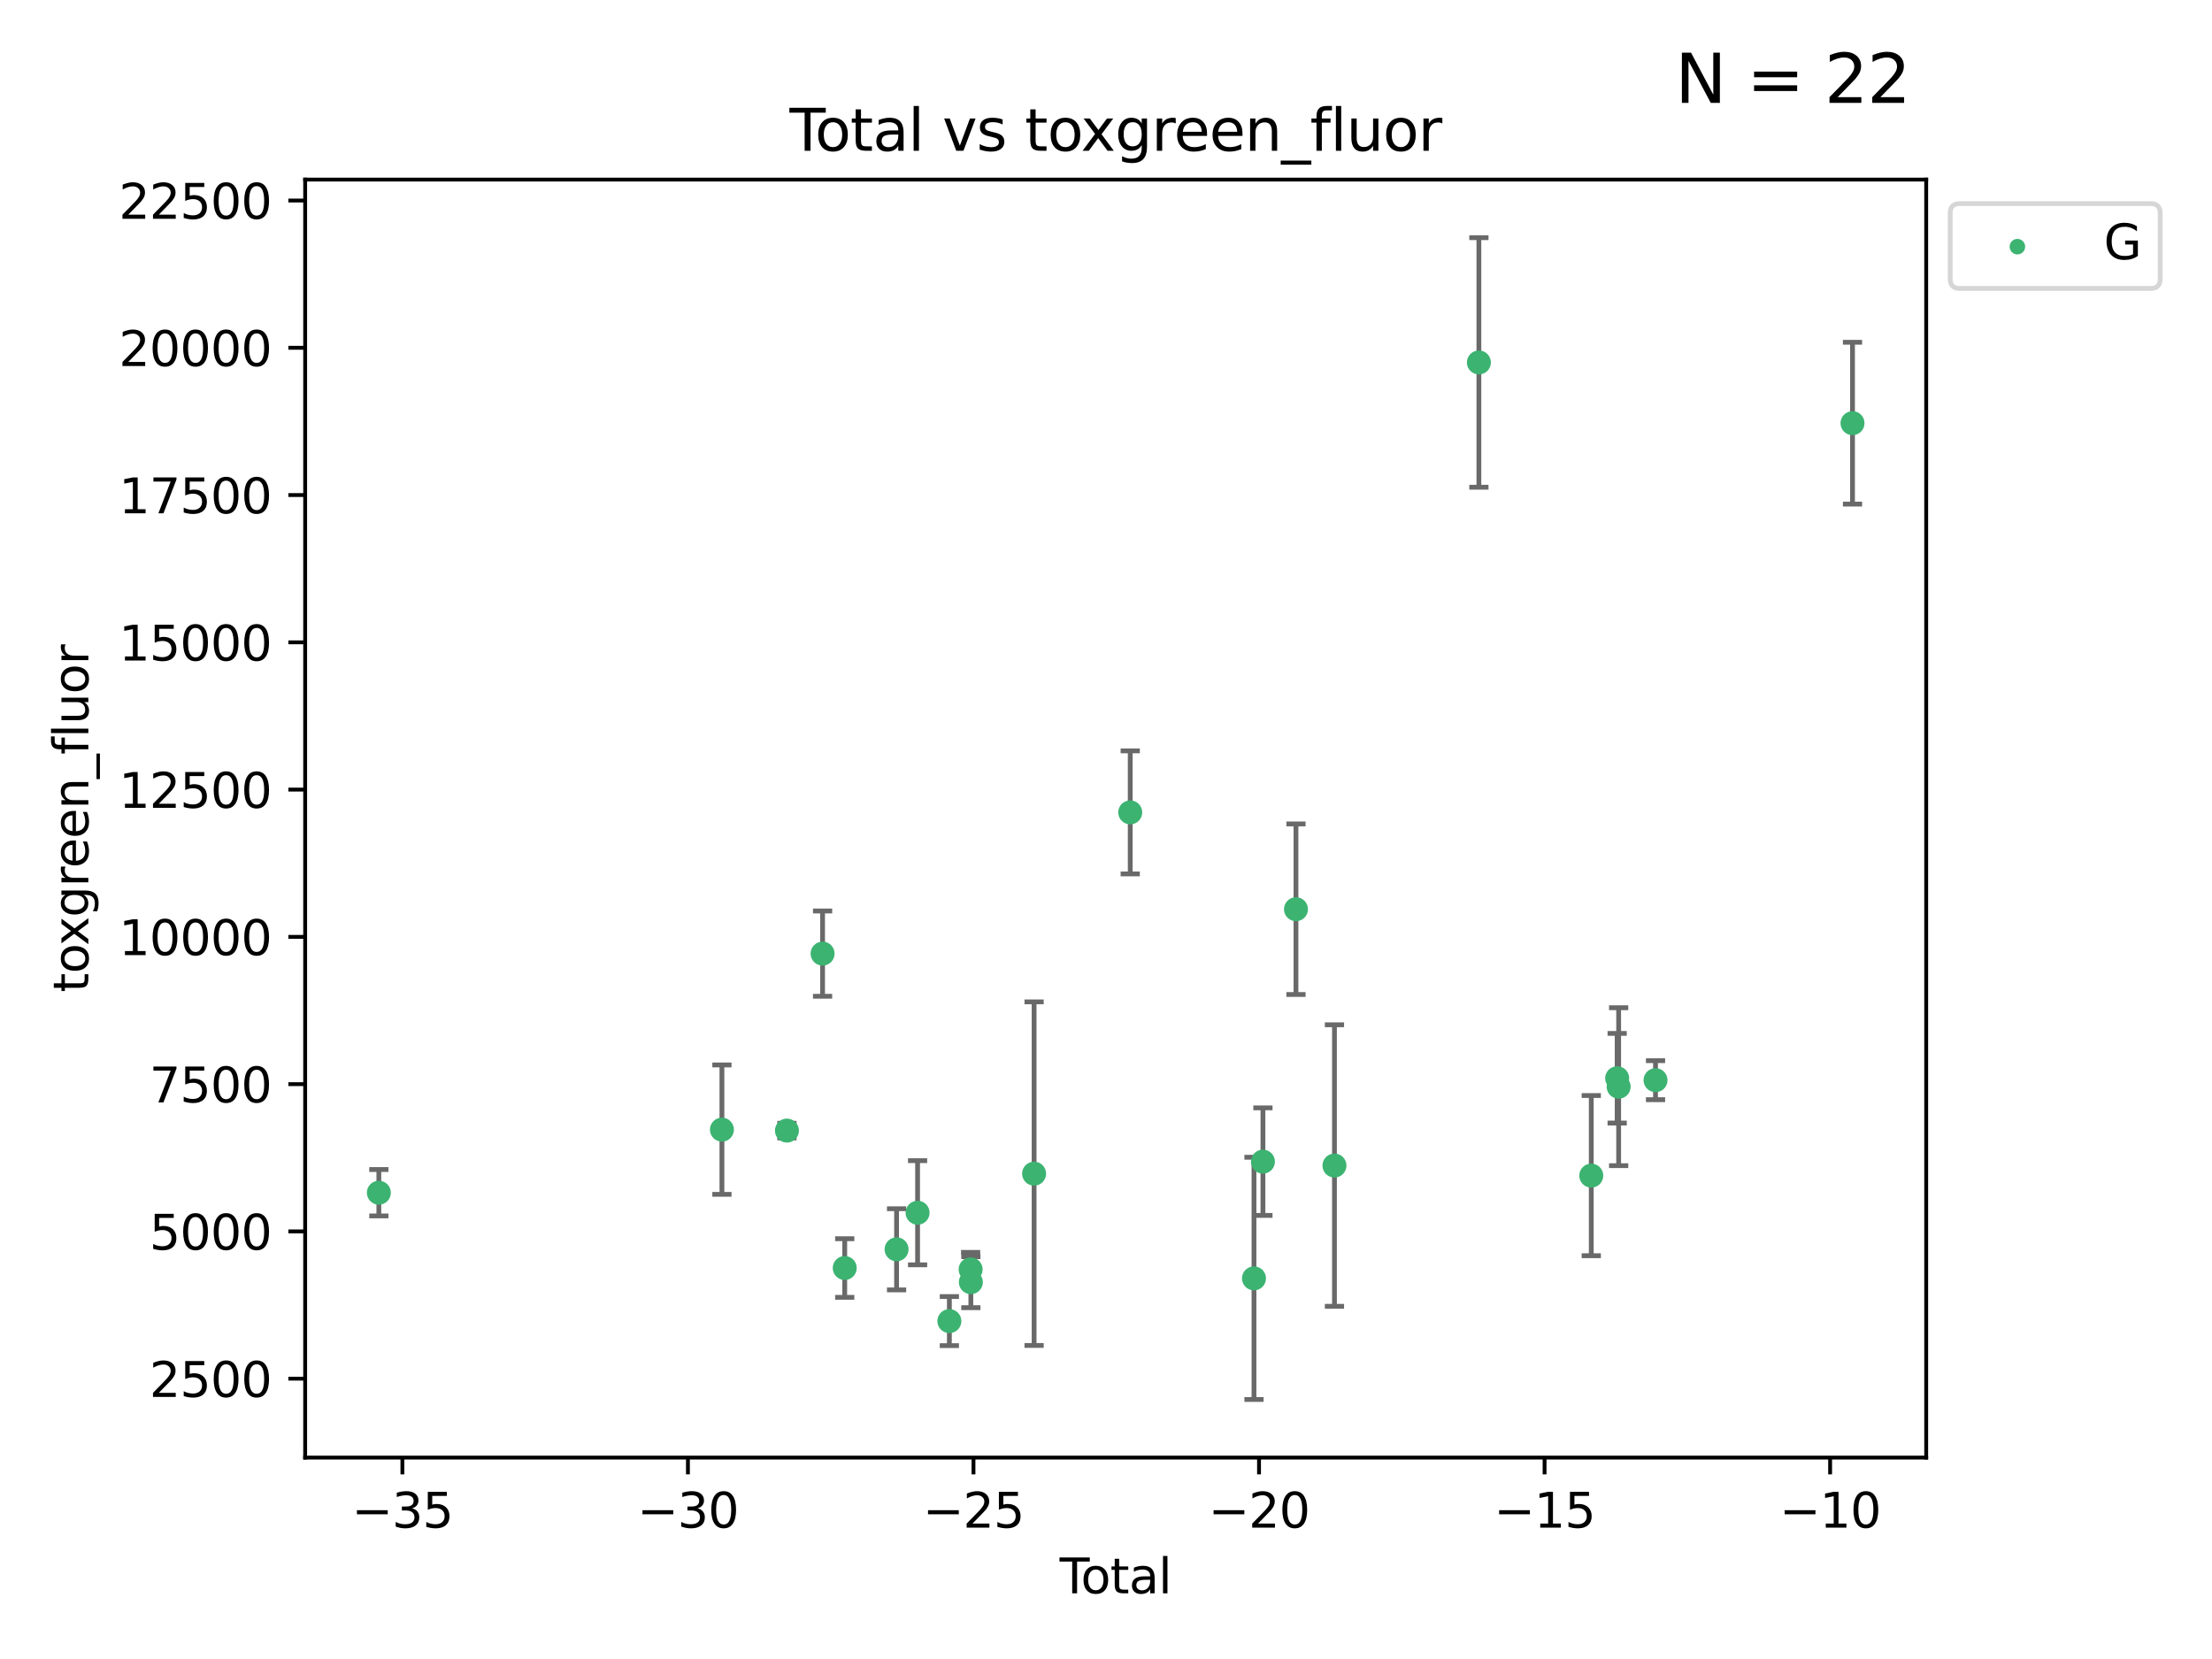 <?xml version="1.0" encoding="utf-8" standalone="no"?>
<!DOCTYPE svg PUBLIC "-//W3C//DTD SVG 1.1//EN"
  "http://www.w3.org/Graphics/SVG/1.1/DTD/svg11.dtd">
<svg xmlns:xlink="http://www.w3.org/1999/xlink" width="460.8pt" height="345.6pt" viewBox="0 0 460.8 345.6" xmlns="http://www.w3.org/2000/svg" version="1.1">
 <defs>
  <style type="text/css">*{stroke-linejoin: round; stroke-linecap: butt}</style>
 </defs>
 <g id="figure_1">
  <g id="patch_1">
   <path d="M 0 345.6 
L 460.8 345.6 
L 460.8 0 
L 0 0 
z
" style="fill: #ffffff"/>
  </g>
  <g id="axes_1">
   <g id="patch_2">
    <path d="M 63.571 303.64 
L 401.26 303.64 
L 401.26 37.411 
L 63.571 37.411 
z
" style="fill: #ffffff"/>
   </g>
   <g id="PathCollection_1">
    <defs>
     <path id="m8cebf91ab3" d="M 0 1.118 
C 0.297 1.118 0.581 1 0.791 0.791 
C 1 0.581 1.118 0.297 1.118 0 
C 1.118 -0.297 1 -0.581 0.791 -0.791 
C 0.581 -1 0.297 -1.118 0 -1.118 
C -0.297 -1.118 -0.581 -1 -0.791 -0.791 
C -1 -0.581 -1.118 -0.297 -1.118 0 
C -1.118 0.297 -1 0.581 -0.791 0.791 
C -0.581 1 -0.297 1.118 0 1.118 
z
" style="stroke: #3cb371"/>
    </defs>
    <g clip-path="url(#pdc23d68b83)">
     <use xlink:href="#m8cebf91ab3" x="78.921" y="248.466" style="fill: #3cb371; stroke: #3cb371"/>
     <use xlink:href="#m8cebf91ab3" x="150.39" y="235.324" style="fill: #3cb371; stroke: #3cb371"/>
     <use xlink:href="#m8cebf91ab3" x="163.931" y="235.522" style="fill: #3cb371; stroke: #3cb371"/>
     <use xlink:href="#m8cebf91ab3" x="171.358" y="198.655" style="fill: #3cb371; stroke: #3cb371"/>
     <use xlink:href="#m8cebf91ab3" x="175.972" y="264.149" style="fill: #3cb371; stroke: #3cb371"/>
     <use xlink:href="#m8cebf91ab3" x="186.771" y="260.254" style="fill: #3cb371; stroke: #3cb371"/>
     <use xlink:href="#m8cebf91ab3" x="191.149" y="252.637" style="fill: #3cb371; stroke: #3cb371"/>
     <use xlink:href="#m8cebf91ab3" x="197.771" y="275.21" style="fill: #3cb371; stroke: #3cb371"/>
     <use xlink:href="#m8cebf91ab3" x="202.198" y="264.441" style="fill: #3cb371; stroke: #3cb371"/>
     <use xlink:href="#m8cebf91ab3" x="202.248" y="267.098" style="fill: #3cb371; stroke: #3cb371"/>
     <use xlink:href="#m8cebf91ab3" x="215.421" y="244.496" style="fill: #3cb371; stroke: #3cb371"/>
     <use xlink:href="#m8cebf91ab3" x="235.447" y="169.234" style="fill: #3cb371; stroke: #3cb371"/>
     <use xlink:href="#m8cebf91ab3" x="261.228" y="266.308" style="fill: #3cb371; stroke: #3cb371"/>
     <use xlink:href="#m8cebf91ab3" x="263.091" y="241.992" style="fill: #3cb371; stroke: #3cb371"/>
     <use xlink:href="#m8cebf91ab3" x="269.975" y="189.404" style="fill: #3cb371; stroke: #3cb371"/>
     <use xlink:href="#m8cebf91ab3" x="277.992" y="242.805" style="fill: #3cb371; stroke: #3cb371"/>
     <use xlink:href="#m8cebf91ab3" x="308.08" y="75.506" style="fill: #3cb371; stroke: #3cb371"/>
     <use xlink:href="#m8cebf91ab3" x="331.491" y="244.902" style="fill: #3cb371; stroke: #3cb371"/>
     <use xlink:href="#m8cebf91ab3" x="336.885" y="224.617" style="fill: #3cb371; stroke: #3cb371"/>
     <use xlink:href="#m8cebf91ab3" x="337.195" y="226.379" style="fill: #3cb371; stroke: #3cb371"/>
     <use xlink:href="#m8cebf91ab3" x="344.877" y="225.023" style="fill: #3cb371; stroke: #3cb371"/>
     <use xlink:href="#m8cebf91ab3" x="385.911" y="88.155" style="fill: #3cb371; stroke: #3cb371"/>
    </g>
   </g>
   <g id="matplotlib.axis_1">
    <g id="xtick_1">
     <g id="line2d_1">
      <defs>
       <path id="m3bd6bb16ed" d="M 0 0 
L 0 3.5 
" style="stroke: #000000; stroke-width: 0.8"/>
      </defs>
      <g>
       <use xlink:href="#m3bd6bb16ed" x="83.825" y="303.64" style="stroke: #000000; stroke-width: 0.8"/>
      </g>
     </g>
     <g id="text_1">
      <!-- −35 -->
      <g transform="translate(73.272 318.238)scale(0.1 -0.1)">
       <defs>
        <path id="DejaVuSans-2212" d="M 678 2272 
L 4684 2272 
L 4684 1741 
L 678 1741 
L 678 2272 
z
" transform="scale(0.016)"/>
        <path id="DejaVuSans-33" d="M 2597 2516 
Q 3050 2419 3304 2112 
Q 3559 1806 3559 1356 
Q 3559 666 3084 287 
Q 2609 -91 1734 -91 
Q 1441 -91 1130 -33 
Q 819 25 488 141 
L 488 750 
Q 750 597 1062 519 
Q 1375 441 1716 441 
Q 2309 441 2620 675 
Q 2931 909 2931 1356 
Q 2931 1769 2642 2001 
Q 2353 2234 1838 2234 
L 1294 2234 
L 1294 2753 
L 1863 2753 
Q 2328 2753 2575 2939 
Q 2822 3125 2822 3475 
Q 2822 3834 2567 4026 
Q 2313 4219 1838 4219 
Q 1578 4219 1281 4162 
Q 984 4106 628 3988 
L 628 4550 
Q 988 4650 1302 4700 
Q 1616 4750 1894 4750 
Q 2613 4750 3031 4423 
Q 3450 4097 3450 3541 
Q 3450 3153 3228 2886 
Q 3006 2619 2597 2516 
z
" transform="scale(0.016)"/>
        <path id="DejaVuSans-35" d="M 691 4666 
L 3169 4666 
L 3169 4134 
L 1269 4134 
L 1269 2991 
Q 1406 3038 1543 3061 
Q 1681 3084 1819 3084 
Q 2600 3084 3056 2656 
Q 3513 2228 3513 1497 
Q 3513 744 3044 326 
Q 2575 -91 1722 -91 
Q 1428 -91 1123 -41 
Q 819 9 494 109 
L 494 744 
Q 775 591 1075 516 
Q 1375 441 1709 441 
Q 2250 441 2565 725 
Q 2881 1009 2881 1497 
Q 2881 1984 2565 2268 
Q 2250 2553 1709 2553 
Q 1456 2553 1204 2497 
Q 953 2441 691 2322 
L 691 4666 
z
" transform="scale(0.016)"/>
       </defs>
       <use xlink:href="#DejaVuSans-2212"/>
       <use xlink:href="#DejaVuSans-33" x="83.789"/>
       <use xlink:href="#DejaVuSans-35" x="147.412"/>
      </g>
     </g>
    </g>
    <g id="xtick_2">
     <g id="line2d_2">
      <g>
       <use xlink:href="#m3bd6bb16ed" x="143.309" y="303.64" style="stroke: #000000; stroke-width: 0.8"/>
      </g>
     </g>
     <g id="text_2">
      <!-- −30 -->
      <g transform="translate(132.757 318.238)scale(0.1 -0.1)">
       <defs>
        <path id="DejaVuSans-30" d="M 2034 4250 
Q 1547 4250 1301 3770 
Q 1056 3291 1056 2328 
Q 1056 1369 1301 889 
Q 1547 409 2034 409 
Q 2525 409 2770 889 
Q 3016 1369 3016 2328 
Q 3016 3291 2770 3770 
Q 2525 4250 2034 4250 
z
M 2034 4750 
Q 2819 4750 3233 4129 
Q 3647 3509 3647 2328 
Q 3647 1150 3233 529 
Q 2819 -91 2034 -91 
Q 1250 -91 836 529 
Q 422 1150 422 2328 
Q 422 3509 836 4129 
Q 1250 4750 2034 4750 
z
" transform="scale(0.016)"/>
       </defs>
       <use xlink:href="#DejaVuSans-2212"/>
       <use xlink:href="#DejaVuSans-33" x="83.789"/>
       <use xlink:href="#DejaVuSans-30" x="147.412"/>
      </g>
     </g>
    </g>
    <g id="xtick_3">
     <g id="line2d_3">
      <g>
       <use xlink:href="#m3bd6bb16ed" x="202.794" y="303.64" style="stroke: #000000; stroke-width: 0.8"/>
      </g>
     </g>
     <g id="text_3">
      <!-- −25 -->
      <g transform="translate(192.241 318.238)scale(0.1 -0.1)">
       <defs>
        <path id="DejaVuSans-32" d="M 1228 531 
L 3431 531 
L 3431 0 
L 469 0 
L 469 531 
Q 828 903 1448 1529 
Q 2069 2156 2228 2338 
Q 2531 2678 2651 2914 
Q 2772 3150 2772 3378 
Q 2772 3750 2511 3984 
Q 2250 4219 1831 4219 
Q 1534 4219 1204 4116 
Q 875 4013 500 3803 
L 500 4441 
Q 881 4594 1212 4672 
Q 1544 4750 1819 4750 
Q 2544 4750 2975 4387 
Q 3406 4025 3406 3419 
Q 3406 3131 3298 2873 
Q 3191 2616 2906 2266 
Q 2828 2175 2409 1742 
Q 1991 1309 1228 531 
z
" transform="scale(0.016)"/>
       </defs>
       <use xlink:href="#DejaVuSans-2212"/>
       <use xlink:href="#DejaVuSans-32" x="83.789"/>
       <use xlink:href="#DejaVuSans-35" x="147.412"/>
      </g>
     </g>
    </g>
    <g id="xtick_4">
     <g id="line2d_4">
      <g>
       <use xlink:href="#m3bd6bb16ed" x="262.278" y="303.64" style="stroke: #000000; stroke-width: 0.8"/>
      </g>
     </g>
     <g id="text_4">
      <!-- −20 -->
      <g transform="translate(251.726 318.238)scale(0.1 -0.1)">
       <use xlink:href="#DejaVuSans-2212"/>
       <use xlink:href="#DejaVuSans-32" x="83.789"/>
       <use xlink:href="#DejaVuSans-30" x="147.412"/>
      </g>
     </g>
    </g>
    <g id="xtick_5">
     <g id="line2d_5">
      <g>
       <use xlink:href="#m3bd6bb16ed" x="321.763" y="303.64" style="stroke: #000000; stroke-width: 0.8"/>
      </g>
     </g>
     <g id="text_5">
      <!-- −15 -->
      <g transform="translate(311.21 318.238)scale(0.1 -0.1)">
       <defs>
        <path id="DejaVuSans-31" d="M 794 531 
L 1825 531 
L 1825 4091 
L 703 3866 
L 703 4441 
L 1819 4666 
L 2450 4666 
L 2450 531 
L 3481 531 
L 3481 0 
L 794 0 
L 794 531 
z
" transform="scale(0.016)"/>
       </defs>
       <use xlink:href="#DejaVuSans-2212"/>
       <use xlink:href="#DejaVuSans-31" x="83.789"/>
       <use xlink:href="#DejaVuSans-35" x="147.412"/>
      </g>
     </g>
    </g>
    <g id="xtick_6">
     <g id="line2d_6">
      <g>
       <use xlink:href="#m3bd6bb16ed" x="381.247" y="303.64" style="stroke: #000000; stroke-width: 0.8"/>
      </g>
     </g>
     <g id="text_6">
      <!-- −10 -->
      <g transform="translate(370.695 318.238)scale(0.1 -0.1)">
       <use xlink:href="#DejaVuSans-2212"/>
       <use xlink:href="#DejaVuSans-31" x="83.789"/>
       <use xlink:href="#DejaVuSans-30" x="147.412"/>
      </g>
     </g>
    </g>
    <g id="text_7">
     <!-- Total -->
     <g transform="translate(220.739 331.917)scale(0.1 -0.1)">
      <defs>
       <path id="DejaVuSans-54" d="M -19 4666 
L 3928 4666 
L 3928 4134 
L 2272 4134 
L 2272 0 
L 1638 0 
L 1638 4134 
L -19 4134 
L -19 4666 
z
" transform="scale(0.016)"/>
       <path id="DejaVuSans-6f" d="M 1959 3097 
Q 1497 3097 1228 2736 
Q 959 2375 959 1747 
Q 959 1119 1226 758 
Q 1494 397 1959 397 
Q 2419 397 2687 759 
Q 2956 1122 2956 1747 
Q 2956 2369 2687 2733 
Q 2419 3097 1959 3097 
z
M 1959 3584 
Q 2709 3584 3137 3096 
Q 3566 2609 3566 1747 
Q 3566 888 3137 398 
Q 2709 -91 1959 -91 
Q 1206 -91 779 398 
Q 353 888 353 1747 
Q 353 2609 779 3096 
Q 1206 3584 1959 3584 
z
" transform="scale(0.016)"/>
       <path id="DejaVuSans-74" d="M 1172 4494 
L 1172 3500 
L 2356 3500 
L 2356 3053 
L 1172 3053 
L 1172 1153 
Q 1172 725 1289 603 
Q 1406 481 1766 481 
L 2356 481 
L 2356 0 
L 1766 0 
Q 1100 0 847 248 
Q 594 497 594 1153 
L 594 3053 
L 172 3053 
L 172 3500 
L 594 3500 
L 594 4494 
L 1172 4494 
z
" transform="scale(0.016)"/>
       <path id="DejaVuSans-61" d="M 2194 1759 
Q 1497 1759 1228 1600 
Q 959 1441 959 1056 
Q 959 750 1161 570 
Q 1363 391 1709 391 
Q 2188 391 2477 730 
Q 2766 1069 2766 1631 
L 2766 1759 
L 2194 1759 
z
M 3341 1997 
L 3341 0 
L 2766 0 
L 2766 531 
Q 2569 213 2275 61 
Q 1981 -91 1556 -91 
Q 1019 -91 701 211 
Q 384 513 384 1019 
Q 384 1609 779 1909 
Q 1175 2209 1959 2209 
L 2766 2209 
L 2766 2266 
Q 2766 2663 2505 2880 
Q 2244 3097 1772 3097 
Q 1472 3097 1187 3025 
Q 903 2953 641 2809 
L 641 3341 
Q 956 3463 1253 3523 
Q 1550 3584 1831 3584 
Q 2591 3584 2966 3190 
Q 3341 2797 3341 1997 
z
" transform="scale(0.016)"/>
       <path id="DejaVuSans-6c" d="M 603 4863 
L 1178 4863 
L 1178 0 
L 603 0 
L 603 4863 
z
" transform="scale(0.016)"/>
      </defs>
      <use xlink:href="#DejaVuSans-54"/>
      <use xlink:href="#DejaVuSans-6f" x="44.084"/>
      <use xlink:href="#DejaVuSans-74" x="105.266"/>
      <use xlink:href="#DejaVuSans-61" x="144.475"/>
      <use xlink:href="#DejaVuSans-6c" x="205.754"/>
     </g>
    </g>
   </g>
   <g id="matplotlib.axis_2">
    <g id="ytick_1">
     <g id="line2d_7">
      <defs>
       <path id="m433f7a3801" d="M 0 0 
L -3.5 0 
" style="stroke: #000000; stroke-width: 0.8"/>
      </defs>
      <g>
       <use xlink:href="#m433f7a3801" x="63.571" y="287.204" style="stroke: #000000; stroke-width: 0.8"/>
      </g>
     </g>
     <g id="text_8">
      <!-- 2500 -->
      <g transform="translate(31.121 291.003)scale(0.1 -0.1)">
       <use xlink:href="#DejaVuSans-32"/>
       <use xlink:href="#DejaVuSans-35" x="63.623"/>
       <use xlink:href="#DejaVuSans-30" x="127.246"/>
       <use xlink:href="#DejaVuSans-30" x="190.869"/>
      </g>
     </g>
    </g>
    <g id="ytick_2">
     <g id="line2d_8">
      <g>
       <use xlink:href="#m433f7a3801" x="63.571" y="256.525" style="stroke: #000000; stroke-width: 0.8"/>
      </g>
     </g>
     <g id="text_9">
      <!-- 5000 -->
      <g transform="translate(31.121 260.324)scale(0.1 -0.1)">
       <use xlink:href="#DejaVuSans-35"/>
       <use xlink:href="#DejaVuSans-30" x="63.623"/>
       <use xlink:href="#DejaVuSans-30" x="127.246"/>
       <use xlink:href="#DejaVuSans-30" x="190.869"/>
      </g>
     </g>
    </g>
    <g id="ytick_3">
     <g id="line2d_9">
      <g>
       <use xlink:href="#m433f7a3801" x="63.571" y="225.846" style="stroke: #000000; stroke-width: 0.8"/>
      </g>
     </g>
     <g id="text_10">
      <!-- 7500 -->
      <g transform="translate(31.121 229.645)scale(0.1 -0.1)">
       <defs>
        <path id="DejaVuSans-37" d="M 525 4666 
L 3525 4666 
L 3525 4397 
L 1831 0 
L 1172 0 
L 2766 4134 
L 525 4134 
L 525 4666 
z
" transform="scale(0.016)"/>
       </defs>
       <use xlink:href="#DejaVuSans-37"/>
       <use xlink:href="#DejaVuSans-35" x="63.623"/>
       <use xlink:href="#DejaVuSans-30" x="127.246"/>
       <use xlink:href="#DejaVuSans-30" x="190.869"/>
      </g>
     </g>
    </g>
    <g id="ytick_4">
     <g id="line2d_10">
      <g>
       <use xlink:href="#m433f7a3801" x="63.571" y="195.167" style="stroke: #000000; stroke-width: 0.8"/>
      </g>
     </g>
     <g id="text_11">
      <!-- 10000 -->
      <g transform="translate(24.759 198.966)scale(0.1 -0.1)">
       <use xlink:href="#DejaVuSans-31"/>
       <use xlink:href="#DejaVuSans-30" x="63.623"/>
       <use xlink:href="#DejaVuSans-30" x="127.246"/>
       <use xlink:href="#DejaVuSans-30" x="190.869"/>
       <use xlink:href="#DejaVuSans-30" x="254.492"/>
      </g>
     </g>
    </g>
    <g id="ytick_5">
     <g id="line2d_11">
      <g>
       <use xlink:href="#m433f7a3801" x="63.571" y="164.487" style="stroke: #000000; stroke-width: 0.8"/>
      </g>
     </g>
     <g id="text_12">
      <!-- 12500 -->
      <g transform="translate(24.759 168.287)scale(0.1 -0.1)">
       <use xlink:href="#DejaVuSans-31"/>
       <use xlink:href="#DejaVuSans-32" x="63.623"/>
       <use xlink:href="#DejaVuSans-35" x="127.246"/>
       <use xlink:href="#DejaVuSans-30" x="190.869"/>
       <use xlink:href="#DejaVuSans-30" x="254.492"/>
      </g>
     </g>
    </g>
    <g id="ytick_6">
     <g id="line2d_12">
      <g>
       <use xlink:href="#m433f7a3801" x="63.571" y="133.808" style="stroke: #000000; stroke-width: 0.8"/>
      </g>
     </g>
     <g id="text_13">
      <!-- 15000 -->
      <g transform="translate(24.759 137.607)scale(0.1 -0.1)">
       <use xlink:href="#DejaVuSans-31"/>
       <use xlink:href="#DejaVuSans-35" x="63.623"/>
       <use xlink:href="#DejaVuSans-30" x="127.246"/>
       <use xlink:href="#DejaVuSans-30" x="190.869"/>
       <use xlink:href="#DejaVuSans-30" x="254.492"/>
      </g>
     </g>
    </g>
    <g id="ytick_7">
     <g id="line2d_13">
      <g>
       <use xlink:href="#m433f7a3801" x="63.571" y="103.129" style="stroke: #000000; stroke-width: 0.8"/>
      </g>
     </g>
     <g id="text_14">
      <!-- 17500 -->
      <g transform="translate(24.759 106.928)scale(0.1 -0.1)">
       <use xlink:href="#DejaVuSans-31"/>
       <use xlink:href="#DejaVuSans-37" x="63.623"/>
       <use xlink:href="#DejaVuSans-35" x="127.246"/>
       <use xlink:href="#DejaVuSans-30" x="190.869"/>
       <use xlink:href="#DejaVuSans-30" x="254.492"/>
      </g>
     </g>
    </g>
    <g id="ytick_8">
     <g id="line2d_14">
      <g>
       <use xlink:href="#m433f7a3801" x="63.571" y="72.45" style="stroke: #000000; stroke-width: 0.8"/>
      </g>
     </g>
     <g id="text_15">
      <!-- 20000 -->
      <g transform="translate(24.759 76.249)scale(0.1 -0.1)">
       <use xlink:href="#DejaVuSans-32"/>
       <use xlink:href="#DejaVuSans-30" x="63.623"/>
       <use xlink:href="#DejaVuSans-30" x="127.246"/>
       <use xlink:href="#DejaVuSans-30" x="190.869"/>
       <use xlink:href="#DejaVuSans-30" x="254.492"/>
      </g>
     </g>
    </g>
    <g id="ytick_9">
     <g id="line2d_15">
      <g>
       <use xlink:href="#m433f7a3801" x="63.571" y="41.77" style="stroke: #000000; stroke-width: 0.8"/>
      </g>
     </g>
     <g id="text_16">
      <!-- 22500 -->
      <g transform="translate(24.759 45.57)scale(0.1 -0.1)">
       <use xlink:href="#DejaVuSans-32"/>
       <use xlink:href="#DejaVuSans-32" x="63.623"/>
       <use xlink:href="#DejaVuSans-35" x="127.246"/>
       <use xlink:href="#DejaVuSans-30" x="190.869"/>
       <use xlink:href="#DejaVuSans-30" x="254.492"/>
      </g>
     </g>
    </g>
    <g id="text_17">
     <!-- toxgreen_fluor -->
     <g transform="translate(18.401 206.72)rotate(-90)scale(0.1 -0.1)">
      <defs>
       <path id="DejaVuSans-78" d="M 3513 3500 
L 2247 1797 
L 3578 0 
L 2900 0 
L 1881 1375 
L 863 0 
L 184 0 
L 1544 1831 
L 300 3500 
L 978 3500 
L 1906 2253 
L 2834 3500 
L 3513 3500 
z
" transform="scale(0.016)"/>
       <path id="DejaVuSans-67" d="M 2906 1791 
Q 2906 2416 2648 2759 
Q 2391 3103 1925 3103 
Q 1463 3103 1205 2759 
Q 947 2416 947 1791 
Q 947 1169 1205 825 
Q 1463 481 1925 481 
Q 2391 481 2648 825 
Q 2906 1169 2906 1791 
z
M 3481 434 
Q 3481 -459 3084 -895 
Q 2688 -1331 1869 -1331 
Q 1566 -1331 1297 -1286 
Q 1028 -1241 775 -1147 
L 775 -588 
Q 1028 -725 1275 -790 
Q 1522 -856 1778 -856 
Q 2344 -856 2625 -561 
Q 2906 -266 2906 331 
L 2906 616 
Q 2728 306 2450 153 
Q 2172 0 1784 0 
Q 1141 0 747 490 
Q 353 981 353 1791 
Q 353 2603 747 3093 
Q 1141 3584 1784 3584 
Q 2172 3584 2450 3431 
Q 2728 3278 2906 2969 
L 2906 3500 
L 3481 3500 
L 3481 434 
z
" transform="scale(0.016)"/>
       <path id="DejaVuSans-72" d="M 2631 2963 
Q 2534 3019 2420 3045 
Q 2306 3072 2169 3072 
Q 1681 3072 1420 2755 
Q 1159 2438 1159 1844 
L 1159 0 
L 581 0 
L 581 3500 
L 1159 3500 
L 1159 2956 
Q 1341 3275 1631 3429 
Q 1922 3584 2338 3584 
Q 2397 3584 2469 3576 
Q 2541 3569 2628 3553 
L 2631 2963 
z
" transform="scale(0.016)"/>
       <path id="DejaVuSans-65" d="M 3597 1894 
L 3597 1613 
L 953 1613 
Q 991 1019 1311 708 
Q 1631 397 2203 397 
Q 2534 397 2845 478 
Q 3156 559 3463 722 
L 3463 178 
Q 3153 47 2828 -22 
Q 2503 -91 2169 -91 
Q 1331 -91 842 396 
Q 353 884 353 1716 
Q 353 2575 817 3079 
Q 1281 3584 2069 3584 
Q 2775 3584 3186 3129 
Q 3597 2675 3597 1894 
z
M 3022 2063 
Q 3016 2534 2758 2815 
Q 2500 3097 2075 3097 
Q 1594 3097 1305 2825 
Q 1016 2553 972 2059 
L 3022 2063 
z
" transform="scale(0.016)"/>
       <path id="DejaVuSans-6e" d="M 3513 2113 
L 3513 0 
L 2938 0 
L 2938 2094 
Q 2938 2591 2744 2837 
Q 2550 3084 2163 3084 
Q 1697 3084 1428 2787 
Q 1159 2491 1159 1978 
L 1159 0 
L 581 0 
L 581 3500 
L 1159 3500 
L 1159 2956 
Q 1366 3272 1645 3428 
Q 1925 3584 2291 3584 
Q 2894 3584 3203 3211 
Q 3513 2838 3513 2113 
z
" transform="scale(0.016)"/>
       <path id="DejaVuSans-5f" d="M 3263 -1063 
L 3263 -1509 
L -63 -1509 
L -63 -1063 
L 3263 -1063 
z
" transform="scale(0.016)"/>
       <path id="DejaVuSans-66" d="M 2375 4863 
L 2375 4384 
L 1825 4384 
Q 1516 4384 1395 4259 
Q 1275 4134 1275 3809 
L 1275 3500 
L 2222 3500 
L 2222 3053 
L 1275 3053 
L 1275 0 
L 697 0 
L 697 3053 
L 147 3053 
L 147 3500 
L 697 3500 
L 697 3744 
Q 697 4328 969 4595 
Q 1241 4863 1831 4863 
L 2375 4863 
z
" transform="scale(0.016)"/>
       <path id="DejaVuSans-75" d="M 544 1381 
L 544 3500 
L 1119 3500 
L 1119 1403 
Q 1119 906 1312 657 
Q 1506 409 1894 409 
Q 2359 409 2629 706 
Q 2900 1003 2900 1516 
L 2900 3500 
L 3475 3500 
L 3475 0 
L 2900 0 
L 2900 538 
Q 2691 219 2414 64 
Q 2138 -91 1772 -91 
Q 1169 -91 856 284 
Q 544 659 544 1381 
z
M 1991 3584 
L 1991 3584 
z
" transform="scale(0.016)"/>
      </defs>
      <use xlink:href="#DejaVuSans-74"/>
      <use xlink:href="#DejaVuSans-6f" x="39.209"/>
      <use xlink:href="#DejaVuSans-78" x="97.266"/>
      <use xlink:href="#DejaVuSans-67" x="156.445"/>
      <use xlink:href="#DejaVuSans-72" x="219.922"/>
      <use xlink:href="#DejaVuSans-65" x="258.785"/>
      <use xlink:href="#DejaVuSans-65" x="320.309"/>
      <use xlink:href="#DejaVuSans-6e" x="381.832"/>
      <use xlink:href="#DejaVuSans-5f" x="445.211"/>
      <use xlink:href="#DejaVuSans-66" x="495.211"/>
      <use xlink:href="#DejaVuSans-6c" x="530.416"/>
      <use xlink:href="#DejaVuSans-75" x="558.199"/>
      <use xlink:href="#DejaVuSans-6f" x="621.578"/>
      <use xlink:href="#DejaVuSans-72" x="682.76"/>
     </g>
    </g>
   </g>
   <g id="LineCollection_1">
    <path d="M 78.921 253.296 
L 78.921 243.636 
" clip-path="url(#pdc23d68b83)" style="fill: none; stroke: #696969"/>
    <path d="M 150.39 248.801 
L 150.39 221.847 
" clip-path="url(#pdc23d68b83)" style="fill: none; stroke: #696969"/>
    <path d="M 163.931 237.049 
L 163.931 233.995 
" clip-path="url(#pdc23d68b83)" style="fill: none; stroke: #696969"/>
    <path d="M 171.358 207.536 
L 171.358 189.774 
" clip-path="url(#pdc23d68b83)" style="fill: none; stroke: #696969"/>
    <path d="M 175.972 270.252 
L 175.972 258.047 
" clip-path="url(#pdc23d68b83)" style="fill: none; stroke: #696969"/>
    <path d="M 186.771 268.711 
L 186.771 251.797 
" clip-path="url(#pdc23d68b83)" style="fill: none; stroke: #696969"/>
    <path d="M 191.149 263.488 
L 191.149 241.786 
" clip-path="url(#pdc23d68b83)" style="fill: none; stroke: #696969"/>
    <path d="M 197.771 280.323 
L 197.771 270.097 
" clip-path="url(#pdc23d68b83)" style="fill: none; stroke: #696969"/>
    <path d="M 202.198 267.982 
L 202.198 260.9 
" clip-path="url(#pdc23d68b83)" style="fill: none; stroke: #696969"/>
    <path d="M 202.248 272.413 
L 202.248 261.783 
" clip-path="url(#pdc23d68b83)" style="fill: none; stroke: #696969"/>
    <path d="M 215.421 280.286 
L 215.421 208.705 
" clip-path="url(#pdc23d68b83)" style="fill: none; stroke: #696969"/>
    <path d="M 235.447 182.05 
L 235.447 156.419 
" clip-path="url(#pdc23d68b83)" style="fill: none; stroke: #696969"/>
    <path d="M 261.228 291.539 
L 261.228 241.078 
" clip-path="url(#pdc23d68b83)" style="fill: none; stroke: #696969"/>
    <path d="M 263.091 253.195 
L 263.091 230.789 
" clip-path="url(#pdc23d68b83)" style="fill: none; stroke: #696969"/>
    <path d="M 269.975 207.169 
L 269.975 171.639 
" clip-path="url(#pdc23d68b83)" style="fill: none; stroke: #696969"/>
    <path d="M 277.992 272.128 
L 277.992 213.481 
" clip-path="url(#pdc23d68b83)" style="fill: none; stroke: #696969"/>
    <path d="M 308.08 101.499 
L 308.08 49.513 
" clip-path="url(#pdc23d68b83)" style="fill: none; stroke: #696969"/>
    <path d="M 331.491 261.588 
L 331.491 228.215 
" clip-path="url(#pdc23d68b83)" style="fill: none; stroke: #696969"/>
    <path d="M 336.885 233.953 
L 336.885 215.281 
" clip-path="url(#pdc23d68b83)" style="fill: none; stroke: #696969"/>
    <path d="M 337.195 242.829 
L 337.195 209.928 
" clip-path="url(#pdc23d68b83)" style="fill: none; stroke: #696969"/>
    <path d="M 344.877 229.087 
L 344.877 220.958 
" clip-path="url(#pdc23d68b83)" style="fill: none; stroke: #696969"/>
    <path d="M 385.911 105.011 
L 385.911 71.298 
" clip-path="url(#pdc23d68b83)" style="fill: none; stroke: #696969"/>
   </g>
   <g id="line2d_16">
    <defs>
     <path id="m877971d5d1" d="M 2 0 
L -2 -0 
" style="stroke: #696969"/>
    </defs>
    <g clip-path="url(#pdc23d68b83)">
     <use xlink:href="#m877971d5d1" x="78.921" y="253.296" style="fill: #696969; stroke: #696969"/>
     <use xlink:href="#m877971d5d1" x="150.39" y="248.801" style="fill: #696969; stroke: #696969"/>
     <use xlink:href="#m877971d5d1" x="163.931" y="237.049" style="fill: #696969; stroke: #696969"/>
     <use xlink:href="#m877971d5d1" x="171.358" y="207.536" style="fill: #696969; stroke: #696969"/>
     <use xlink:href="#m877971d5d1" x="175.972" y="270.252" style="fill: #696969; stroke: #696969"/>
     <use xlink:href="#m877971d5d1" x="186.771" y="268.711" style="fill: #696969; stroke: #696969"/>
     <use xlink:href="#m877971d5d1" x="191.149" y="263.488" style="fill: #696969; stroke: #696969"/>
     <use xlink:href="#m877971d5d1" x="197.771" y="280.323" style="fill: #696969; stroke: #696969"/>
     <use xlink:href="#m877971d5d1" x="202.198" y="267.982" style="fill: #696969; stroke: #696969"/>
     <use xlink:href="#m877971d5d1" x="202.248" y="272.413" style="fill: #696969; stroke: #696969"/>
     <use xlink:href="#m877971d5d1" x="215.421" y="280.286" style="fill: #696969; stroke: #696969"/>
     <use xlink:href="#m877971d5d1" x="235.447" y="182.05" style="fill: #696969; stroke: #696969"/>
     <use xlink:href="#m877971d5d1" x="261.228" y="291.539" style="fill: #696969; stroke: #696969"/>
     <use xlink:href="#m877971d5d1" x="263.091" y="253.195" style="fill: #696969; stroke: #696969"/>
     <use xlink:href="#m877971d5d1" x="269.975" y="207.169" style="fill: #696969; stroke: #696969"/>
     <use xlink:href="#m877971d5d1" x="277.992" y="272.128" style="fill: #696969; stroke: #696969"/>
     <use xlink:href="#m877971d5d1" x="308.08" y="101.499" style="fill: #696969; stroke: #696969"/>
     <use xlink:href="#m877971d5d1" x="331.491" y="261.588" style="fill: #696969; stroke: #696969"/>
     <use xlink:href="#m877971d5d1" x="336.885" y="233.953" style="fill: #696969; stroke: #696969"/>
     <use xlink:href="#m877971d5d1" x="337.195" y="242.829" style="fill: #696969; stroke: #696969"/>
     <use xlink:href="#m877971d5d1" x="344.877" y="229.087" style="fill: #696969; stroke: #696969"/>
     <use xlink:href="#m877971d5d1" x="385.911" y="105.011" style="fill: #696969; stroke: #696969"/>
    </g>
   </g>
   <g id="line2d_17">
    <g clip-path="url(#pdc23d68b83)">
     <use xlink:href="#m877971d5d1" x="78.921" y="243.636" style="fill: #696969; stroke: #696969"/>
     <use xlink:href="#m877971d5d1" x="150.39" y="221.847" style="fill: #696969; stroke: #696969"/>
     <use xlink:href="#m877971d5d1" x="163.931" y="233.995" style="fill: #696969; stroke: #696969"/>
     <use xlink:href="#m877971d5d1" x="171.358" y="189.774" style="fill: #696969; stroke: #696969"/>
     <use xlink:href="#m877971d5d1" x="175.972" y="258.047" style="fill: #696969; stroke: #696969"/>
     <use xlink:href="#m877971d5d1" x="186.771" y="251.797" style="fill: #696969; stroke: #696969"/>
     <use xlink:href="#m877971d5d1" x="191.149" y="241.786" style="fill: #696969; stroke: #696969"/>
     <use xlink:href="#m877971d5d1" x="197.771" y="270.097" style="fill: #696969; stroke: #696969"/>
     <use xlink:href="#m877971d5d1" x="202.198" y="260.9" style="fill: #696969; stroke: #696969"/>
     <use xlink:href="#m877971d5d1" x="202.248" y="261.783" style="fill: #696969; stroke: #696969"/>
     <use xlink:href="#m877971d5d1" x="215.421" y="208.705" style="fill: #696969; stroke: #696969"/>
     <use xlink:href="#m877971d5d1" x="235.447" y="156.419" style="fill: #696969; stroke: #696969"/>
     <use xlink:href="#m877971d5d1" x="261.228" y="241.078" style="fill: #696969; stroke: #696969"/>
     <use xlink:href="#m877971d5d1" x="263.091" y="230.789" style="fill: #696969; stroke: #696969"/>
     <use xlink:href="#m877971d5d1" x="269.975" y="171.639" style="fill: #696969; stroke: #696969"/>
     <use xlink:href="#m877971d5d1" x="277.992" y="213.481" style="fill: #696969; stroke: #696969"/>
     <use xlink:href="#m877971d5d1" x="308.08" y="49.513" style="fill: #696969; stroke: #696969"/>
     <use xlink:href="#m877971d5d1" x="331.491" y="228.215" style="fill: #696969; stroke: #696969"/>
     <use xlink:href="#m877971d5d1" x="336.885" y="215.281" style="fill: #696969; stroke: #696969"/>
     <use xlink:href="#m877971d5d1" x="337.195" y="209.928" style="fill: #696969; stroke: #696969"/>
     <use xlink:href="#m877971d5d1" x="344.877" y="220.958" style="fill: #696969; stroke: #696969"/>
     <use xlink:href="#m877971d5d1" x="385.911" y="71.298" style="fill: #696969; stroke: #696969"/>
    </g>
   </g>
   <g id="line2d_18">
    <defs>
     <path id="m3f993ab7ad" d="M 0 2 
C 0.53 2 1.039 1.789 1.414 1.414 
C 1.789 1.039 2 0.53 2 0 
C 2 -0.53 1.789 -1.039 1.414 -1.414 
C 1.039 -1.789 0.53 -2 0 -2 
C -0.53 -2 -1.039 -1.789 -1.414 -1.414 
C -1.789 -1.039 -2 -0.53 -2 0 
C -2 0.53 -1.789 1.039 -1.414 1.414 
C -1.039 1.789 -0.53 2 0 2 
z
" style="stroke: #3cb371"/>
    </defs>
    <g clip-path="url(#pdc23d68b83)">
     <use xlink:href="#m3f993ab7ad" x="78.921" y="248.466" style="fill: #3cb371; stroke: #3cb371"/>
     <use xlink:href="#m3f993ab7ad" x="150.39" y="235.324" style="fill: #3cb371; stroke: #3cb371"/>
     <use xlink:href="#m3f993ab7ad" x="163.931" y="235.522" style="fill: #3cb371; stroke: #3cb371"/>
     <use xlink:href="#m3f993ab7ad" x="171.358" y="198.655" style="fill: #3cb371; stroke: #3cb371"/>
     <use xlink:href="#m3f993ab7ad" x="175.972" y="264.149" style="fill: #3cb371; stroke: #3cb371"/>
     <use xlink:href="#m3f993ab7ad" x="186.771" y="260.254" style="fill: #3cb371; stroke: #3cb371"/>
     <use xlink:href="#m3f993ab7ad" x="191.149" y="252.637" style="fill: #3cb371; stroke: #3cb371"/>
     <use xlink:href="#m3f993ab7ad" x="197.771" y="275.21" style="fill: #3cb371; stroke: #3cb371"/>
     <use xlink:href="#m3f993ab7ad" x="202.198" y="264.441" style="fill: #3cb371; stroke: #3cb371"/>
     <use xlink:href="#m3f993ab7ad" x="202.248" y="267.098" style="fill: #3cb371; stroke: #3cb371"/>
     <use xlink:href="#m3f993ab7ad" x="215.421" y="244.496" style="fill: #3cb371; stroke: #3cb371"/>
     <use xlink:href="#m3f993ab7ad" x="235.447" y="169.234" style="fill: #3cb371; stroke: #3cb371"/>
     <use xlink:href="#m3f993ab7ad" x="261.228" y="266.308" style="fill: #3cb371; stroke: #3cb371"/>
     <use xlink:href="#m3f993ab7ad" x="263.091" y="241.992" style="fill: #3cb371; stroke: #3cb371"/>
     <use xlink:href="#m3f993ab7ad" x="269.975" y="189.404" style="fill: #3cb371; stroke: #3cb371"/>
     <use xlink:href="#m3f993ab7ad" x="277.992" y="242.805" style="fill: #3cb371; stroke: #3cb371"/>
     <use xlink:href="#m3f993ab7ad" x="308.08" y="75.506" style="fill: #3cb371; stroke: #3cb371"/>
     <use xlink:href="#m3f993ab7ad" x="331.491" y="244.902" style="fill: #3cb371; stroke: #3cb371"/>
     <use xlink:href="#m3f993ab7ad" x="336.885" y="224.617" style="fill: #3cb371; stroke: #3cb371"/>
     <use xlink:href="#m3f993ab7ad" x="337.195" y="226.379" style="fill: #3cb371; stroke: #3cb371"/>
     <use xlink:href="#m3f993ab7ad" x="344.877" y="225.023" style="fill: #3cb371; stroke: #3cb371"/>
     <use xlink:href="#m3f993ab7ad" x="385.911" y="88.155" style="fill: #3cb371; stroke: #3cb371"/>
    </g>
   </g>
   <g id="patch_3">
    <path d="M 63.571 303.64 
L 63.571 37.411 
" style="fill: none; stroke: #000000; stroke-width: 0.8; stroke-linejoin: miter; stroke-linecap: square"/>
   </g>
   <g id="patch_4">
    <path d="M 401.26 303.64 
L 401.26 37.411 
" style="fill: none; stroke: #000000; stroke-width: 0.8; stroke-linejoin: miter; stroke-linecap: square"/>
   </g>
   <g id="patch_5">
    <path d="M 63.571 303.64 
L 401.26 303.64 
" style="fill: none; stroke: #000000; stroke-width: 0.8; stroke-linejoin: miter; stroke-linecap: square"/>
   </g>
   <g id="patch_6">
    <path d="M 63.571 37.411 
L 401.26 37.411 
" style="fill: none; stroke: #000000; stroke-width: 0.8; stroke-linejoin: miter; stroke-linecap: square"/>
   </g>
   <g id="text_18">
    <!-- N = 22 -->
    <g transform="translate(348.964 21.426)scale(0.14 -0.14)">
     <defs>
      <path id="DejaVuSans-4e" d="M 628 4666 
L 1478 4666 
L 3547 763 
L 3547 4666 
L 4159 4666 
L 4159 0 
L 3309 0 
L 1241 3903 
L 1241 0 
L 628 0 
L 628 4666 
z
" transform="scale(0.016)"/>
      <path id="DejaVuSans-20" transform="scale(0.016)"/>
      <path id="DejaVuSans-3d" d="M 678 2906 
L 4684 2906 
L 4684 2381 
L 678 2381 
L 678 2906 
z
M 678 1631 
L 4684 1631 
L 4684 1100 
L 678 1100 
L 678 1631 
z
" transform="scale(0.016)"/>
     </defs>
     <use xlink:href="#DejaVuSans-4e"/>
     <use xlink:href="#DejaVuSans-20" x="74.805"/>
     <use xlink:href="#DejaVuSans-3d" x="106.592"/>
     <use xlink:href="#DejaVuSans-20" x="190.381"/>
     <use xlink:href="#DejaVuSans-32" x="222.168"/>
     <use xlink:href="#DejaVuSans-32" x="285.791"/>
    </g>
   </g>
   <g id="text_19">
    <!-- Total vs toxgreen_fluor -->
    <g transform="translate(164.48 31.411)scale(0.12 -0.12)">
     <defs>
      <path id="DejaVuSans-76" d="M 191 3500 
L 800 3500 
L 1894 563 
L 2988 3500 
L 3597 3500 
L 2284 0 
L 1503 0 
L 191 3500 
z
" transform="scale(0.016)"/>
      <path id="DejaVuSans-73" d="M 2834 3397 
L 2834 2853 
Q 2591 2978 2328 3040 
Q 2066 3103 1784 3103 
Q 1356 3103 1142 2972 
Q 928 2841 928 2578 
Q 928 2378 1081 2264 
Q 1234 2150 1697 2047 
L 1894 2003 
Q 2506 1872 2764 1633 
Q 3022 1394 3022 966 
Q 3022 478 2636 193 
Q 2250 -91 1575 -91 
Q 1294 -91 989 -36 
Q 684 19 347 128 
L 347 722 
Q 666 556 975 473 
Q 1284 391 1588 391 
Q 1994 391 2212 530 
Q 2431 669 2431 922 
Q 2431 1156 2273 1281 
Q 2116 1406 1581 1522 
L 1381 1569 
Q 847 1681 609 1914 
Q 372 2147 372 2553 
Q 372 3047 722 3315 
Q 1072 3584 1716 3584 
Q 2034 3584 2315 3537 
Q 2597 3491 2834 3397 
z
" transform="scale(0.016)"/>
     </defs>
     <use xlink:href="#DejaVuSans-54"/>
     <use xlink:href="#DejaVuSans-6f" x="44.084"/>
     <use xlink:href="#DejaVuSans-74" x="105.266"/>
     <use xlink:href="#DejaVuSans-61" x="144.475"/>
     <use xlink:href="#DejaVuSans-6c" x="205.754"/>
     <use xlink:href="#DejaVuSans-20" x="233.537"/>
     <use xlink:href="#DejaVuSans-76" x="265.324"/>
     <use xlink:href="#DejaVuSans-73" x="324.504"/>
     <use xlink:href="#DejaVuSans-20" x="376.604"/>
     <use xlink:href="#DejaVuSans-74" x="408.391"/>
     <use xlink:href="#DejaVuSans-6f" x="447.6"/>
     <use xlink:href="#DejaVuSans-78" x="505.656"/>
     <use xlink:href="#DejaVuSans-67" x="564.836"/>
     <use xlink:href="#DejaVuSans-72" x="628.312"/>
     <use xlink:href="#DejaVuSans-65" x="667.176"/>
     <use xlink:href="#DejaVuSans-65" x="728.699"/>
     <use xlink:href="#DejaVuSans-6e" x="790.223"/>
     <use xlink:href="#DejaVuSans-5f" x="853.602"/>
     <use xlink:href="#DejaVuSans-66" x="903.602"/>
     <use xlink:href="#DejaVuSans-6c" x="938.807"/>
     <use xlink:href="#DejaVuSans-75" x="966.59"/>
     <use xlink:href="#DejaVuSans-6f" x="1029.969"/>
     <use xlink:href="#DejaVuSans-72" x="1091.15"/>
    </g>
   </g>
   <g id="legend_1">
    <g id="patch_7">
     <path d="M 408.26 60.089 
L 448.008 60.089 
Q 450.008 60.089 450.008 58.089 
L 450.008 44.411 
Q 450.008 42.411 448.008 42.411 
L 408.26 42.411 
Q 406.26 42.411 406.26 44.411 
L 406.26 58.089 
Q 406.26 60.089 408.26 60.089 
z
" style="fill: #ffffff; opacity: 0.8; stroke: #cccccc; stroke-linejoin: miter"/>
    </g>
    <g id="PathCollection_2">
     <g>
      <use xlink:href="#m8cebf91ab3" x="420.26" y="51.385" style="fill: #3cb371; stroke: #3cb371"/>
     </g>
    </g>
    <g id="text_20">
     <!-- G -->
     <g transform="translate(438.26 54.01)scale(0.1 -0.1)">
      <defs>
       <path id="DejaVuSans-47" d="M 3809 666 
L 3809 1919 
L 2778 1919 
L 2778 2438 
L 4434 2438 
L 4434 434 
Q 4069 175 3628 42 
Q 3188 -91 2688 -91 
Q 1594 -91 976 548 
Q 359 1188 359 2328 
Q 359 3472 976 4111 
Q 1594 4750 2688 4750 
Q 3144 4750 3555 4637 
Q 3966 4525 4313 4306 
L 4313 3634 
Q 3963 3931 3569 4081 
Q 3175 4231 2741 4231 
Q 1884 4231 1454 3753 
Q 1025 3275 1025 2328 
Q 1025 1384 1454 906 
Q 1884 428 2741 428 
Q 3075 428 3337 486 
Q 3600 544 3809 666 
z
" transform="scale(0.016)"/>
      </defs>
      <use xlink:href="#DejaVuSans-47"/>
     </g>
    </g>
   </g>
  </g>
 </g>
 <defs>
  <clipPath id="pdc23d68b83">
   <rect x="63.571" y="37.411" width="337.689" height="266.229"/>
  </clipPath>
 </defs>
</svg>
